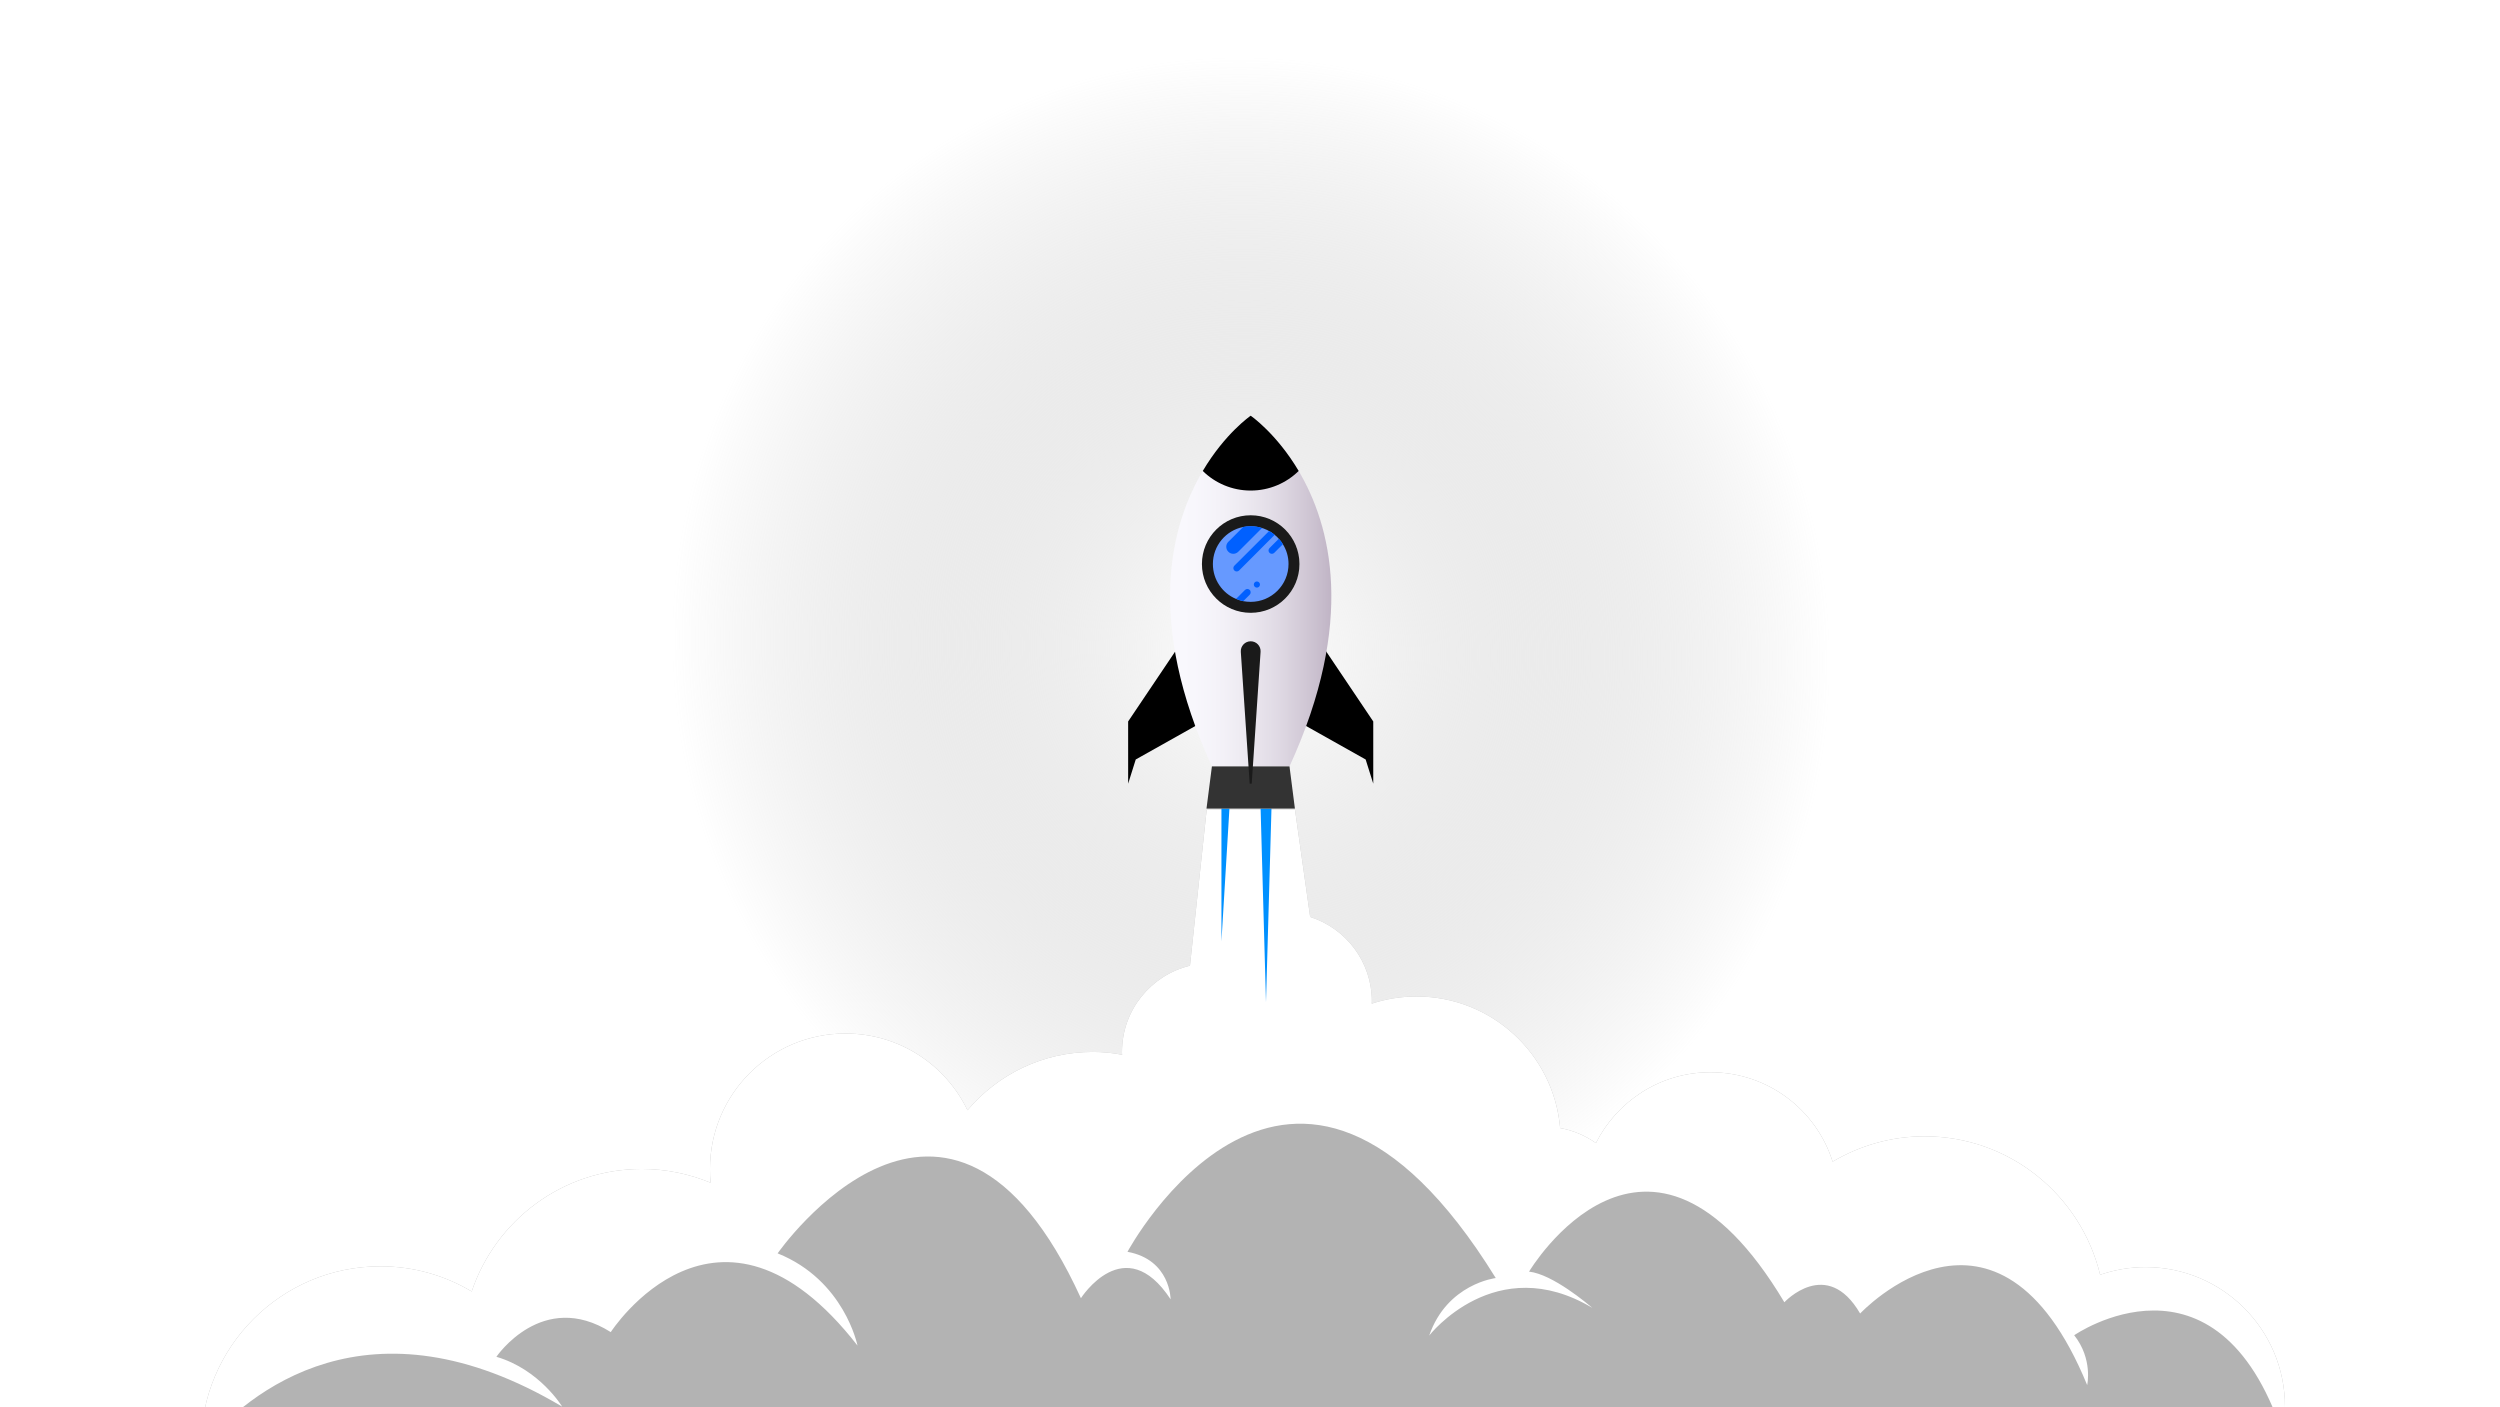 <?xml version="1.0" encoding="UTF-8" standalone="no"?>
<svg
   width="3000"
   height="1688.44"
   viewBox="0 0 3000 1688.44"
   version="1.1"
   id="svg443"
   sodipodi:docname="background.svg"
   inkscape:version="1.3.2 (091e20e, 2023-11-25, custom)"
   xmlns:inkscape="http://www.inkscape.org/namespaces/inkscape"
   xmlns:sodipodi="http://sodipodi.sourceforge.net/DTD/sodipodi-0.dtd"
   xmlns:xlink="http://www.w3.org/1999/xlink"
   xmlns="http://www.w3.org/2000/svg"
   xmlns:svg="http://www.w3.org/2000/svg">
  <sodipodi:namedview
     id="namedview443"
     pagecolor="#ffffff"
     bordercolor="#000000"
     borderopacity="0.25"
     inkscape:showpageshadow="2"
     inkscape:pageopacity="0.0"
     inkscape:pagecheckerboard="0"
     inkscape:deskcolor="#d1d1d1"
     inkscape:zoom="0.21769155"
     inkscape:cx="824.56116"
     inkscape:cy="702.82929"
     inkscape:window-width="1440"
     inkscape:window-height="830"
     inkscape:window-x="-6"
     inkscape:window-y="-6"
     inkscape:window-maximized="1"
     inkscape:current-layer="svg443" />
  <defs
     id="defs418">
    <linearGradient
       id="linearGradient443"
       inkscape:collect="always">
      <stop
         style="stop-color:#ffffff;stop-opacity:1;"
         offset="0"
         id="stop443" />
      <stop
         style="stop-color:#b0b0b0;stop-opacity:0;"
         offset="1"
         id="stop444" />
    </linearGradient>
    <clipPath
       id="clip-0">
      <path
         clip-rule="nonzero"
         d="M 241 556 L 2742 556 L 2742 1688.441 L 241 1688.441 Z M 241 556 "
         id="path1" />
    </clipPath>
    <clipPath
       id="clip-1">
      <path
         clip-rule="nonzero"
         d="M 241 1348 L 2739 1348 L 2739 1688.441 L 241 1688.441 Z M 241 1348 "
         id="path2" />
    </clipPath>
    <clipPath
       id="clip-2">
      <path
         clip-rule="nonzero"
         d="M 1354 355 L 1451 355 L 1451 527 L 1354 527 Z M 1354 355 "
         id="path3" />
    </clipPath>
    <clipPath
       id="clip-3">
      <path
         clip-rule="nonzero"
         d="M 1418.922 355.41 L 1354.219 451.629 L 1354.219 526.281 L 1363.34 497.25 L 1450.441 448.309 Z M 1418.922 355.41 "
         id="path4" />
    </clipPath>
    <clipPath
       id="clip-4">
      <path
         clip-rule="nonzero"
         d="M 1418.922 355.41 L 1354.219 451.629 L 1354.219 526.281 L 1363.34 497.25 L 1450.441 448.309 L 1418.922 355.41 "
         id="path5" />
    </clipPath>
    <linearGradient
       id="linear-pattern-0"
       gradientUnits="userSpaceOnUse"
       x1="0"
       y1="0"
       x2="1"
       y2="0"
       gradientTransform="matrix(96.22,0,0,96.22,1354.22,440.84)">
      <stop
         offset="0"
         stop-color="rgb(95.685%, 25.098%, 3.529%)"
         stop-opacity="1"
         id="stop5" />
      <stop
         offset="0.125"
         stop-color="rgb(95.512%, 25.046%, 3.603%)"
         stop-opacity="1"
         id="stop6" />
      <stop
         offset="0.156"
         stop-color="rgb(95.247%, 24.968%, 3.717%)"
         stop-opacity="1"
         id="stop7" />
      <stop
         offset="0.188"
         stop-color="rgb(95.039%, 24.907%, 3.807%)"
         stop-opacity="1"
         id="stop8" />
      <stop
         offset="0.219"
         stop-color="rgb(94.792%, 24.834%, 3.914%)"
         stop-opacity="1"
         id="stop9" />
      <stop
         offset="0.25"
         stop-color="rgb(94.505%, 24.75%, 4.037%)"
         stop-opacity="1"
         id="stop10" />
      <stop
         offset="0.281"
         stop-color="rgb(94.18%, 24.654%, 4.178%)"
         stop-opacity="1"
         id="stop11" />
      <stop
         offset="0.312"
         stop-color="rgb(93.816%, 24.547%, 4.335%)"
         stop-opacity="1"
         id="stop12" />
      <stop
         offset="0.328"
         stop-color="rgb(93.521%, 24.461%, 4.462%)"
         stop-opacity="1"
         id="stop13" />
      <stop
         offset="0.344"
         stop-color="rgb(93.311%, 24.399%, 4.552%)"
         stop-opacity="1"
         id="stop14" />
      <stop
         offset="0.359"
         stop-color="rgb(93.091%, 24.333%, 4.648%)"
         stop-opacity="1"
         id="stop15" />
      <stop
         offset="0.375"
         stop-color="rgb(92.86%, 24.266%, 4.747%)"
         stop-opacity="1"
         id="stop16" />
      <stop
         offset="0.391"
         stop-color="rgb(92.621%, 24.196%, 4.849%)"
         stop-opacity="1"
         id="stop17" />
      <stop
         offset="0.406"
         stop-color="rgb(92.372%, 24.123%, 4.958%)"
         stop-opacity="1"
         id="stop18" />
      <stop
         offset="0.422"
         stop-color="rgb(92.113%, 24.046%, 5.069%)"
         stop-opacity="1"
         id="stop19" />
      <stop
         offset="0.438"
         stop-color="rgb(91.846%, 23.967%, 5.185%)"
         stop-opacity="1"
         id="stop20" />
      <stop
         offset="0.453"
         stop-color="rgb(91.568%, 23.886%, 5.304%)"
         stop-opacity="1"
         id="stop21" />
      <stop
         offset="0.469"
         stop-color="rgb(91.281%, 23.802%, 5.428%)"
         stop-opacity="1"
         id="stop22" />
      <stop
         offset="0.484"
         stop-color="rgb(90.984%, 23.715%, 5.556%)"
         stop-opacity="1"
         id="stop23" />
      <stop
         offset="0.5"
         stop-color="rgb(90.678%, 23.625%, 5.688%)"
         stop-opacity="1"
         id="stop24" />
      <stop
         offset="0.516"
         stop-color="rgb(90.364%, 23.532%, 5.824%)"
         stop-opacity="1"
         id="stop25" />
      <stop
         offset="0.531"
         stop-color="rgb(90.039%, 23.436%, 5.963%)"
         stop-opacity="1"
         id="stop26" />
      <stop
         offset="0.547"
         stop-color="rgb(89.705%, 23.338%, 6.108%)"
         stop-opacity="1"
         id="stop27" />
      <stop
         offset="0.562"
         stop-color="rgb(89.362%, 23.236%, 6.256%)"
         stop-opacity="1"
         id="stop28" />
      <stop
         offset="0.578"
         stop-color="rgb(89.009%, 23.132%, 6.407%)"
         stop-opacity="1"
         id="stop29" />
      <stop
         offset="0.594"
         stop-color="rgb(88.647%, 23.027%, 6.564%)"
         stop-opacity="1"
         id="stop30" />
      <stop
         offset="0.609"
         stop-color="rgb(88.275%, 22.917%, 6.725%)"
         stop-opacity="1"
         id="stop31" />
      <stop
         offset="0.625"
         stop-color="rgb(87.895%, 22.806%, 6.888%)"
         stop-opacity="1"
         id="stop32" />
      <stop
         offset="0.633"
         stop-color="rgb(87.604%, 22.72%, 7.014%)"
         stop-opacity="1"
         id="stop33" />
      <stop
         offset="0.641"
         stop-color="rgb(87.407%, 22.662%, 7.1%)"
         stop-opacity="1"
         id="stop34" />
      <stop
         offset="0.648"
         stop-color="rgb(87.207%, 22.603%, 7.185%)"
         stop-opacity="1"
         id="stop35" />
      <stop
         offset="0.656"
         stop-color="rgb(87.006%, 22.543%, 7.272%)"
         stop-opacity="1"
         id="stop36" />
      <stop
         offset="0.664"
         stop-color="rgb(86.801%, 22.484%, 7.361%)"
         stop-opacity="1"
         id="stop37" />
      <stop
         offset="0.672"
         stop-color="rgb(86.595%, 22.423%, 7.449%)"
         stop-opacity="1"
         id="stop38" />
      <stop
         offset="0.68"
         stop-color="rgb(86.386%, 22.362%, 7.539%)"
         stop-opacity="1"
         id="stop39" />
      <stop
         offset="0.688"
         stop-color="rgb(86.174%, 22.299%, 7.631%)"
         stop-opacity="1"
         id="stop40" />
      <stop
         offset="0.695"
         stop-color="rgb(85.96%, 22.237%, 7.722%)"
         stop-opacity="1"
         id="stop41" />
      <stop
         offset="0.703"
         stop-color="rgb(85.745%, 22.174%, 7.816%)"
         stop-opacity="1"
         id="stop42" />
      <stop
         offset="0.711"
         stop-color="rgb(85.527%, 22.11%, 7.91%)"
         stop-opacity="1"
         id="stop43" />
      <stop
         offset="0.719"
         stop-color="rgb(85.306%, 22.044%, 8.005%)"
         stop-opacity="1"
         id="stop44" />
      <stop
         offset="0.727"
         stop-color="rgb(85.083%, 21.979%, 8.101%)"
         stop-opacity="1"
         id="stop45" />
      <stop
         offset="0.734"
         stop-color="rgb(84.859%, 21.913%, 8.199%)"
         stop-opacity="1"
         id="stop46" />
      <stop
         offset="0.742"
         stop-color="rgb(84.631%, 21.846%, 8.296%)"
         stop-opacity="1"
         id="stop47" />
      <stop
         offset="0.75"
         stop-color="rgb(84.401%, 21.777%, 8.395%)"
         stop-opacity="1"
         id="stop48" />
      <stop
         offset="0.758"
         stop-color="rgb(84.169%, 21.709%, 8.496%)"
         stop-opacity="1"
         id="stop49" />
      <stop
         offset="0.766"
         stop-color="rgb(83.934%, 21.64%, 8.597%)"
         stop-opacity="1"
         id="stop50" />
      <stop
         offset="0.773"
         stop-color="rgb(83.698%, 21.571%, 8.699%)"
         stop-opacity="1"
         id="stop51" />
      <stop
         offset="0.781"
         stop-color="rgb(83.459%, 21.501%, 8.803%)"
         stop-opacity="1"
         id="stop52" />
      <stop
         offset="0.789"
         stop-color="rgb(83.217%, 21.429%, 8.907%)"
         stop-opacity="1"
         id="stop53" />
      <stop
         offset="0.797"
         stop-color="rgb(82.974%, 21.358%, 9.012%)"
         stop-opacity="1"
         id="stop54" />
      <stop
         offset="0.805"
         stop-color="rgb(82.729%, 21.286%, 9.117%)"
         stop-opacity="1"
         id="stop55" />
      <stop
         offset="0.812"
         stop-color="rgb(82.48%, 21.213%, 9.224%)"
         stop-opacity="1"
         id="stop56" />
      <stop
         offset="0.82"
         stop-color="rgb(82.23%, 21.14%, 9.332%)"
         stop-opacity="1"
         id="stop57" />
      <stop
         offset="0.828"
         stop-color="rgb(81.976%, 21.065%, 9.442%)"
         stop-opacity="1"
         id="stop58" />
      <stop
         offset="0.836"
         stop-color="rgb(81.721%, 20.99%, 9.552%)"
         stop-opacity="1"
         id="stop59" />
      <stop
         offset="0.844"
         stop-color="rgb(81.465%, 20.915%, 9.662%)"
         stop-opacity="1"
         id="stop60" />
      <stop
         offset="0.852"
         stop-color="rgb(81.204%, 20.839%, 9.775%)"
         stop-opacity="1"
         id="stop61" />
      <stop
         offset="0.859"
         stop-color="rgb(80.943%, 20.761%, 9.888%)"
         stop-opacity="1"
         id="stop62" />
      <stop
         offset="0.867"
         stop-color="rgb(80.679%, 20.683%, 10.001%)"
         stop-opacity="1"
         id="stop63" />
      <stop
         offset="0.875"
         stop-color="rgb(80.412%, 20.605%, 10.117%)"
         stop-opacity="1"
         id="stop64" />
      <stop
         offset="0.883"
         stop-color="rgb(80.144%, 20.526%, 10.233%)"
         stop-opacity="1"
         id="stop65" />
      <stop
         offset="0.891"
         stop-color="rgb(79.872%, 20.447%, 10.349%)"
         stop-opacity="1"
         id="stop66" />
      <stop
         offset="0.898"
         stop-color="rgb(79.599%, 20.366%, 10.468%)"
         stop-opacity="1"
         id="stop67" />
      <stop
         offset="0.906"
         stop-color="rgb(79.323%, 20.285%, 10.587%)"
         stop-opacity="1"
         id="stop68" />
      <stop
         offset="0.914"
         stop-color="rgb(79.045%, 20.203%, 10.706%)"
         stop-opacity="1"
         id="stop69" />
      <stop
         offset="0.922"
         stop-color="rgb(78.766%, 20.12%, 10.828%)"
         stop-opacity="1"
         id="stop70" />
      <stop
         offset="0.93"
         stop-color="rgb(78.484%, 20.038%, 10.95%)"
         stop-opacity="1"
         id="stop71" />
      <stop
         offset="0.938"
         stop-color="rgb(78.198%, 19.954%, 11.072%)"
         stop-opacity="1"
         id="stop72" />
      <stop
         offset="0.945"
         stop-color="rgb(77.91%, 19.868%, 11.195%)"
         stop-opacity="1"
         id="stop73" />
      <stop
         offset="0.953"
         stop-color="rgb(77.621%, 19.785%, 11.32%)"
         stop-opacity="1"
         id="stop74" />
      <stop
         offset="0.961"
         stop-color="rgb(77.33%, 19.698%, 11.446%)"
         stop-opacity="1"
         id="stop75" />
      <stop
         offset="0.969"
         stop-color="rgb(77.036%, 19.612%, 11.574%)"
         stop-opacity="1"
         id="stop76" />
      <stop
         offset="0.977"
         stop-color="rgb(76.74%, 19.525%, 11.702%)"
         stop-opacity="1"
         id="stop77" />
      <stop
         offset="0.984"
         stop-color="rgb(76.442%, 19.437%, 11.83%)"
         stop-opacity="1"
         id="stop78" />
      <stop
         offset="0.992"
         stop-color="rgb(76.141%, 19.348%, 11.96%)"
         stop-opacity="1"
         id="stop79" />
      <stop
         offset="1"
         stop-color="rgb(75.838%, 19.26%, 12.091%)"
         stop-opacity="1"
         id="stop80" />
    </linearGradient>
    <clipPath
       id="clip-5">
      <path
         clip-rule="nonzero"
         d="M 1552 355 L 1649 355 L 1649 527 L 1552 527 Z M 1552 355 "
         id="path80" />
    </clipPath>
    <clipPath
       id="clip-6">
      <path
         clip-rule="nonzero"
         d="M 1583.66 355.41 L 1648.359 451.629 L 1648.359 526.281 L 1639.23 497.25 L 1552.141 448.309 Z M 1583.66 355.41 "
         id="path81" />
    </clipPath>
    <clipPath
       id="clip-7">
      <path
         clip-rule="nonzero"
         d="M 1583.66 355.41 L 1648.359 451.629 L 1648.359 526.281 L 1639.23 497.25 L 1552.141 448.309 L 1583.66 355.41 "
         id="path82" />
    </clipPath>
    <linearGradient
       id="linear-pattern-1"
       gradientUnits="userSpaceOnUse"
       x1="0"
       y1="0"
       x2="1"
       y2="0"
       gradientTransform="matrix(96.22,0,0,96.22,1552.14,440.84)">
      <stop
         offset="0"
         stop-color="rgb(75.685%, 19.215%, 12.157%)"
         stop-opacity="1"
         id="stop82" />
      <stop
         offset="0.008"
         stop-color="rgb(75.838%, 19.26%, 12.091%)"
         stop-opacity="1"
         id="stop83" />
      <stop
         offset="0.016"
         stop-color="rgb(76.14%, 19.348%, 11.96%)"
         stop-opacity="1"
         id="stop84" />
      <stop
         offset="0.023"
         stop-color="rgb(76.44%, 19.437%, 11.83%)"
         stop-opacity="1"
         id="stop85" />
      <stop
         offset="0.031"
         stop-color="rgb(76.74%, 19.525%, 11.702%)"
         stop-opacity="1"
         id="stop86" />
      <stop
         offset="0.039"
         stop-color="rgb(77.036%, 19.612%, 11.574%)"
         stop-opacity="1"
         id="stop87" />
      <stop
         offset="0.047"
         stop-color="rgb(77.33%, 19.698%, 11.446%)"
         stop-opacity="1"
         id="stop88" />
      <stop
         offset="0.055"
         stop-color="rgb(77.621%, 19.785%, 11.32%)"
         stop-opacity="1"
         id="stop89" />
      <stop
         offset="0.062"
         stop-color="rgb(77.91%, 19.868%, 11.195%)"
         stop-opacity="1"
         id="stop90" />
      <stop
         offset="0.07"
         stop-color="rgb(78.198%, 19.954%, 11.072%)"
         stop-opacity="1"
         id="stop91" />
      <stop
         offset="0.078"
         stop-color="rgb(78.484%, 20.038%, 10.95%)"
         stop-opacity="1"
         id="stop92" />
      <stop
         offset="0.086"
         stop-color="rgb(78.766%, 20.12%, 10.828%)"
         stop-opacity="1"
         id="stop93" />
      <stop
         offset="0.094"
         stop-color="rgb(79.045%, 20.203%, 10.706%)"
         stop-opacity="1"
         id="stop94" />
      <stop
         offset="0.102"
         stop-color="rgb(79.323%, 20.285%, 10.587%)"
         stop-opacity="1"
         id="stop95" />
      <stop
         offset="0.109"
         stop-color="rgb(79.599%, 20.366%, 10.468%)"
         stop-opacity="1"
         id="stop96" />
      <stop
         offset="0.117"
         stop-color="rgb(79.872%, 20.447%, 10.349%)"
         stop-opacity="1"
         id="stop97" />
      <stop
         offset="0.125"
         stop-color="rgb(80.144%, 20.526%, 10.233%)"
         stop-opacity="1"
         id="stop98" />
      <stop
         offset="0.133"
         stop-color="rgb(80.412%, 20.605%, 10.117%)"
         stop-opacity="1"
         id="stop99" />
      <stop
         offset="0.141"
         stop-color="rgb(80.679%, 20.683%, 10.001%)"
         stop-opacity="1"
         id="stop100" />
      <stop
         offset="0.148"
         stop-color="rgb(80.943%, 20.761%, 9.888%)"
         stop-opacity="1"
         id="stop101" />
      <stop
         offset="0.156"
         stop-color="rgb(81.204%, 20.839%, 9.775%)"
         stop-opacity="1"
         id="stop102" />
      <stop
         offset="0.164"
         stop-color="rgb(81.465%, 20.915%, 9.662%)"
         stop-opacity="1"
         id="stop103" />
      <stop
         offset="0.172"
         stop-color="rgb(81.721%, 20.99%, 9.552%)"
         stop-opacity="1"
         id="stop104" />
      <stop
         offset="0.18"
         stop-color="rgb(81.976%, 21.065%, 9.442%)"
         stop-opacity="1"
         id="stop105" />
      <stop
         offset="0.188"
         stop-color="rgb(82.23%, 21.14%, 9.332%)"
         stop-opacity="1"
         id="stop106" />
      <stop
         offset="0.195"
         stop-color="rgb(82.48%, 21.213%, 9.224%)"
         stop-opacity="1"
         id="stop107" />
      <stop
         offset="0.203"
         stop-color="rgb(82.729%, 21.286%, 9.117%)"
         stop-opacity="1"
         id="stop108" />
      <stop
         offset="0.211"
         stop-color="rgb(82.974%, 21.358%, 9.012%)"
         stop-opacity="1"
         id="stop109" />
      <stop
         offset="0.219"
         stop-color="rgb(83.217%, 21.429%, 8.907%)"
         stop-opacity="1"
         id="stop110" />
      <stop
         offset="0.227"
         stop-color="rgb(83.459%, 21.501%, 8.803%)"
         stop-opacity="1"
         id="stop111" />
      <stop
         offset="0.234"
         stop-color="rgb(83.698%, 21.571%, 8.699%)"
         stop-opacity="1"
         id="stop112" />
      <stop
         offset="0.242"
         stop-color="rgb(83.934%, 21.64%, 8.597%)"
         stop-opacity="1"
         id="stop113" />
      <stop
         offset="0.25"
         stop-color="rgb(84.169%, 21.709%, 8.496%)"
         stop-opacity="1"
         id="stop114" />
      <stop
         offset="0.258"
         stop-color="rgb(84.401%, 21.777%, 8.395%)"
         stop-opacity="1"
         id="stop115" />
      <stop
         offset="0.266"
         stop-color="rgb(84.631%, 21.846%, 8.296%)"
         stop-opacity="1"
         id="stop116" />
      <stop
         offset="0.273"
         stop-color="rgb(84.859%, 21.913%, 8.199%)"
         stop-opacity="1"
         id="stop117" />
      <stop
         offset="0.281"
         stop-color="rgb(85.083%, 21.979%, 8.101%)"
         stop-opacity="1"
         id="stop118" />
      <stop
         offset="0.289"
         stop-color="rgb(85.306%, 22.044%, 8.005%)"
         stop-opacity="1"
         id="stop119" />
      <stop
         offset="0.297"
         stop-color="rgb(85.527%, 22.108%, 7.91%)"
         stop-opacity="1"
         id="stop120" />
      <stop
         offset="0.305"
         stop-color="rgb(85.745%, 22.174%, 7.816%)"
         stop-opacity="1"
         id="stop121" />
      <stop
         offset="0.312"
         stop-color="rgb(85.96%, 22.237%, 7.722%)"
         stop-opacity="1"
         id="stop122" />
      <stop
         offset="0.32"
         stop-color="rgb(86.174%, 22.299%, 7.631%)"
         stop-opacity="1"
         id="stop123" />
      <stop
         offset="0.328"
         stop-color="rgb(86.386%, 22.362%, 7.539%)"
         stop-opacity="1"
         id="stop124" />
      <stop
         offset="0.336"
         stop-color="rgb(86.595%, 22.423%, 7.449%)"
         stop-opacity="1"
         id="stop125" />
      <stop
         offset="0.344"
         stop-color="rgb(86.801%, 22.484%, 7.361%)"
         stop-opacity="1"
         id="stop126" />
      <stop
         offset="0.352"
         stop-color="rgb(87.004%, 22.543%, 7.272%)"
         stop-opacity="1"
         id="stop127" />
      <stop
         offset="0.359"
         stop-color="rgb(87.207%, 22.603%, 7.185%)"
         stop-opacity="1"
         id="stop128" />
      <stop
         offset="0.367"
         stop-color="rgb(87.407%, 22.662%, 7.1%)"
         stop-opacity="1"
         id="stop129" />
      <stop
         offset="0.375"
         stop-color="rgb(87.604%, 22.72%, 7.014%)"
         stop-opacity="1"
         id="stop130" />
      <stop
         offset="0.391"
         stop-color="rgb(87.895%, 22.806%, 6.888%)"
         stop-opacity="1"
         id="stop131" />
      <stop
         offset="0.406"
         stop-color="rgb(88.275%, 22.917%, 6.725%)"
         stop-opacity="1"
         id="stop132" />
      <stop
         offset="0.422"
         stop-color="rgb(88.647%, 23.027%, 6.564%)"
         stop-opacity="1"
         id="stop133" />
      <stop
         offset="0.438"
         stop-color="rgb(89.009%, 23.132%, 6.407%)"
         stop-opacity="1"
         id="stop134" />
      <stop
         offset="0.453"
         stop-color="rgb(89.362%, 23.236%, 6.256%)"
         stop-opacity="1"
         id="stop135" />
      <stop
         offset="0.469"
         stop-color="rgb(89.705%, 23.338%, 6.108%)"
         stop-opacity="1"
         id="stop136" />
      <stop
         offset="0.484"
         stop-color="rgb(90.039%, 23.436%, 5.963%)"
         stop-opacity="1"
         id="stop137" />
      <stop
         offset="0.5"
         stop-color="rgb(90.364%, 23.532%, 5.824%)"
         stop-opacity="1"
         id="stop138" />
      <stop
         offset="0.516"
         stop-color="rgb(90.678%, 23.625%, 5.688%)"
         stop-opacity="1"
         id="stop139" />
      <stop
         offset="0.531"
         stop-color="rgb(90.984%, 23.715%, 5.556%)"
         stop-opacity="1"
         id="stop140" />
      <stop
         offset="0.547"
         stop-color="rgb(91.281%, 23.802%, 5.428%)"
         stop-opacity="1"
         id="stop141" />
      <stop
         offset="0.562"
         stop-color="rgb(91.568%, 23.886%, 5.304%)"
         stop-opacity="1"
         id="stop142" />
      <stop
         offset="0.578"
         stop-color="rgb(91.846%, 23.967%, 5.185%)"
         stop-opacity="1"
         id="stop143" />
      <stop
         offset="0.594"
         stop-color="rgb(92.113%, 24.046%, 5.069%)"
         stop-opacity="1"
         id="stop144" />
      <stop
         offset="0.609"
         stop-color="rgb(92.372%, 24.123%, 4.958%)"
         stop-opacity="1"
         id="stop145" />
      <stop
         offset="0.625"
         stop-color="rgb(92.621%, 24.196%, 4.849%)"
         stop-opacity="1"
         id="stop146" />
      <stop
         offset="0.641"
         stop-color="rgb(92.86%, 24.266%, 4.747%)"
         stop-opacity="1"
         id="stop147" />
      <stop
         offset="0.656"
         stop-color="rgb(93.091%, 24.333%, 4.648%)"
         stop-opacity="1"
         id="stop148" />
      <stop
         offset="0.672"
         stop-color="rgb(93.311%, 24.399%, 4.552%)"
         stop-opacity="1"
         id="stop149" />
      <stop
         offset="0.688"
         stop-color="rgb(93.521%, 24.461%, 4.462%)"
         stop-opacity="1"
         id="stop150" />
      <stop
         offset="0.719"
         stop-color="rgb(93.816%, 24.547%, 4.335%)"
         stop-opacity="1"
         id="stop151" />
      <stop
         offset="0.75"
         stop-color="rgb(94.18%, 24.654%, 4.178%)"
         stop-opacity="1"
         id="stop152" />
      <stop
         offset="0.781"
         stop-color="rgb(94.505%, 24.75%, 4.037%)"
         stop-opacity="1"
         id="stop153" />
      <stop
         offset="0.812"
         stop-color="rgb(94.792%, 24.834%, 3.914%)"
         stop-opacity="1"
         id="stop154" />
      <stop
         offset="0.844"
         stop-color="rgb(95.039%, 24.907%, 3.807%)"
         stop-opacity="1"
         id="stop155" />
      <stop
         offset="0.875"
         stop-color="rgb(95.247%, 24.968%, 3.717%)"
         stop-opacity="1"
         id="stop156" />
      <stop
         offset="1"
         stop-color="rgb(95.512%, 25.046%, 3.603%)"
         stop-opacity="1"
         id="stop157" />
    </linearGradient>
    <clipPath
       id="clip-8">
      <path
         clip-rule="nonzero"
         d="M 1404 84 L 1599 84 L 1599 506 L 1404 506 Z M 1404 84 "
         id="path157" />
    </clipPath>
    <clipPath
       id="clip-9">
      <path
         clip-rule="nonzero"
         d="M 1547.859 505.531 L 1454.75 505.531 C 1374.77 331 1405.238 215.988 1443.77 151.02 C 1470.602 105.73 1501.27 84.738 1501.27 84.738 C 1501.27 84.738 1532.012 105.789 1558.84 151.02 C 1597.309 216.059 1627.852 331 1547.859 505.531 M 1501.301 204.191 C 1468.969 204.191 1442.762 230.398 1442.762 262.719 C 1442.762 295.051 1468.969 321.262 1501.301 321.262 C 1533.621 321.262 1559.828 295.051 1559.828 262.719 C 1559.828 230.398 1533.621 204.191 1501.301 204.191 "
         id="path158" />
    </clipPath>
    <clipPath
       id="clip-10">
      <path
         clip-rule="nonzero"
         d="M 1547.859 505.531 L 1454.75 505.531 C 1374.77 331 1405.238 215.988 1443.77 151.02 C 1470.602 105.73 1501.27 84.738 1501.27 84.738 C 1501.27 84.738 1532.012 105.789 1558.84 151.02 C 1597.309 216.059 1627.852 331 1547.859 505.531 M 1501.301 204.191 C 1468.969 204.191 1442.762 230.398 1442.762 262.719 C 1442.762 295.051 1468.969 321.262 1501.301 321.262 C 1533.621 321.262 1559.828 295.051 1559.828 262.719 C 1559.828 230.398 1533.621 204.191 1501.301 204.191 "
         id="path159" />
    </clipPath>
    <linearGradient
       id="linear-pattern-2"
       gradientUnits="userSpaceOnUse"
       x1="-0.154"
       y1="0"
       x2="1.154"
       y2="0"
       gradientTransform="matrix(193.545,0,0,193.545,1404.52,295.13)">
      <stop
         offset="0"
         stop-color="rgb(97.647%, 97.253%, 99.216%)"
         stop-opacity="1"
         id="stop159" />
      <stop
         offset="0.125"
         stop-color="rgb(97.646%, 97.252%, 99.214%)"
         stop-opacity="1"
         id="stop160" />
      <stop
         offset="0.188"
         stop-color="rgb(97.54%, 97.127%, 99.11%)"
         stop-opacity="1"
         id="stop161" />
      <stop
         offset="0.219"
         stop-color="rgb(97.327%, 96.873%, 98.901%)"
         stop-opacity="1"
         id="stop162" />
      <stop
         offset="0.25"
         stop-color="rgb(97.067%, 96.564%, 98.647%)"
         stop-opacity="1"
         id="stop163" />
      <stop
         offset="0.266"
         stop-color="rgb(96.831%, 96.281%, 98.415%)"
         stop-opacity="1"
         id="stop164" />
      <stop
         offset="0.281"
         stop-color="rgb(96.645%, 96.059%, 98.232%)"
         stop-opacity="1"
         id="stop165" />
      <stop
         offset="0.297"
         stop-color="rgb(96.44%, 95.815%, 98.03%)"
         stop-opacity="1"
         id="stop166" />
      <stop
         offset="0.312"
         stop-color="rgb(96.216%, 95.547%, 97.81%)"
         stop-opacity="1"
         id="stop167" />
      <stop
         offset="0.328"
         stop-color="rgb(95.973%, 95.259%, 97.572%)"
         stop-opacity="1"
         id="stop168" />
      <stop
         offset="0.344"
         stop-color="rgb(95.712%, 94.948%, 97.316%)"
         stop-opacity="1"
         id="stop169" />
      <stop
         offset="0.359"
         stop-color="rgb(95.433%, 94.615%, 97.041%)"
         stop-opacity="1"
         id="stop170" />
      <stop
         offset="0.375"
         stop-color="rgb(95.135%, 94.26%, 96.748%)"
         stop-opacity="1"
         id="stop171" />
      <stop
         offset="0.391"
         stop-color="rgb(94.82%, 93.883%, 96.439%)"
         stop-opacity="1"
         id="stop172" />
      <stop
         offset="0.398"
         stop-color="rgb(94.572%, 93.588%, 96.196%)"
         stop-opacity="1"
         id="stop173" />
      <stop
         offset="0.406"
         stop-color="rgb(94.402%, 93.384%, 96.028%)"
         stop-opacity="1"
         id="stop174" />
      <stop
         offset="0.414"
         stop-color="rgb(94.225%, 93.173%, 95.854%)"
         stop-opacity="1"
         id="stop175" />
      <stop
         offset="0.422"
         stop-color="rgb(94.044%, 92.957%, 95.677%)"
         stop-opacity="1"
         id="stop176" />
      <stop
         offset="0.43"
         stop-color="rgb(93.86%, 92.737%, 95.494%)"
         stop-opacity="1"
         id="stop177" />
      <stop
         offset="0.438"
         stop-color="rgb(93.671%, 92.511%, 95.308%)"
         stop-opacity="1"
         id="stop178" />
      <stop
         offset="0.445"
         stop-color="rgb(93.475%, 92.279%, 95.117%)"
         stop-opacity="1"
         id="stop179" />
      <stop
         offset="0.453"
         stop-color="rgb(93.277%, 92.041%, 94.922%)"
         stop-opacity="1"
         id="stop180" />
      <stop
         offset="0.461"
         stop-color="rgb(93.073%, 91.798%, 94.722%)"
         stop-opacity="1"
         id="stop181" />
      <stop
         offset="0.469"
         stop-color="rgb(92.865%, 91.551%, 94.518%)"
         stop-opacity="1"
         id="stop182" />
      <stop
         offset="0.477"
         stop-color="rgb(92.653%, 91.298%, 94.31%)"
         stop-opacity="1"
         id="stop183" />
      <stop
         offset="0.484"
         stop-color="rgb(92.436%, 91.039%, 94.096%)"
         stop-opacity="1"
         id="stop184" />
      <stop
         offset="0.492"
         stop-color="rgb(92.215%, 90.775%, 93.88%)"
         stop-opacity="1"
         id="stop185" />
      <stop
         offset="0.5"
         stop-color="rgb(91.989%, 90.504%, 93.657%)"
         stop-opacity="1"
         id="stop186" />
      <stop
         offset="0.508"
         stop-color="rgb(91.759%, 90.23%, 93.431%)"
         stop-opacity="1"
         id="stop187" />
      <stop
         offset="0.516"
         stop-color="rgb(91.524%, 89.951%, 93.199%)"
         stop-opacity="1"
         id="stop188" />
      <stop
         offset="0.523"
         stop-color="rgb(91.284%, 89.664%, 92.964%)"
         stop-opacity="1"
         id="stop189" />
      <stop
         offset="0.531"
         stop-color="rgb(91.04%, 89.374%, 92.725%)"
         stop-opacity="1"
         id="stop190" />
      <stop
         offset="0.539"
         stop-color="rgb(90.793%, 89.078%, 92.48%)"
         stop-opacity="1"
         id="stop191" />
      <stop
         offset="0.547"
         stop-color="rgb(90.54%, 88.776%, 92.233%)"
         stop-opacity="1"
         id="stop192" />
      <stop
         offset="0.555"
         stop-color="rgb(90.283%, 88.469%, 91.98%)"
         stop-opacity="1"
         id="stop193" />
      <stop
         offset="0.562"
         stop-color="rgb(90.021%, 88.158%, 91.724%)"
         stop-opacity="1"
         id="stop194" />
      <stop
         offset="0.57"
         stop-color="rgb(89.755%, 87.84%, 91.461%)"
         stop-opacity="1"
         id="stop195" />
      <stop
         offset="0.578"
         stop-color="rgb(89.484%, 87.517%, 91.196%)"
         stop-opacity="1"
         id="stop196" />
      <stop
         offset="0.586"
         stop-color="rgb(89.209%, 87.189%, 90.926%)"
         stop-opacity="1"
         id="stop197" />
      <stop
         offset="0.594"
         stop-color="rgb(88.93%, 86.855%, 90.651%)"
         stop-opacity="1"
         id="stop198" />
      <stop
         offset="0.602"
         stop-color="rgb(88.646%, 86.516%, 90.372%)"
         stop-opacity="1"
         id="stop199" />
      <stop
         offset="0.609"
         stop-color="rgb(88.358%, 86.172%, 90.088%)"
         stop-opacity="1"
         id="stop200" />
      <stop
         offset="0.617"
         stop-color="rgb(88.065%, 85.823%, 89.801%)"
         stop-opacity="1"
         id="stop201" />
      <stop
         offset="0.625"
         stop-color="rgb(87.767%, 85.469%, 89.508%)"
         stop-opacity="1"
         id="stop202" />
      <stop
         offset="0.633"
         stop-color="rgb(87.465%, 85.109%, 89.212%)"
         stop-opacity="1"
         id="stop203" />
      <stop
         offset="0.641"
         stop-color="rgb(87.16%, 84.743%, 88.911%)"
         stop-opacity="1"
         id="stop204" />
      <stop
         offset="0.648"
         stop-color="rgb(86.848%, 84.372%, 88.606%)"
         stop-opacity="1"
         id="stop205" />
      <stop
         offset="0.656"
         stop-color="rgb(86.534%, 83.997%, 88.297%)"
         stop-opacity="1"
         id="stop206" />
      <stop
         offset="0.664"
         stop-color="rgb(86.214%, 83.615%, 87.982%)"
         stop-opacity="1"
         id="stop207" />
      <stop
         offset="0.672"
         stop-color="rgb(85.89%, 83.229%, 87.665%)"
         stop-opacity="1"
         id="stop208" />
      <stop
         offset="0.676"
         stop-color="rgb(85.562%, 82.838%, 87.343%)"
         stop-opacity="1"
         id="stop209" />
      <stop
         offset="0.68"
         stop-color="rgb(85.397%, 82.642%, 87.181%)"
         stop-opacity="1"
         id="stop210" />
      <stop
         offset="0.684"
         stop-color="rgb(85.229%, 82.442%, 87.016%)"
         stop-opacity="1"
         id="stop211" />
      <stop
         offset="0.688"
         stop-color="rgb(85.062%, 82.242%, 86.852%)"
         stop-opacity="1"
         id="stop212" />
      <stop
         offset="0.691"
         stop-color="rgb(84.892%, 82.039%, 86.685%)"
         stop-opacity="1"
         id="stop213" />
      <stop
         offset="0.695"
         stop-color="rgb(84.723%, 81.837%, 86.519%)"
         stop-opacity="1"
         id="stop214" />
      <stop
         offset="0.699"
         stop-color="rgb(84.55%, 81.631%, 86.349%)"
         stop-opacity="1"
         id="stop215" />
      <stop
         offset="0.703"
         stop-color="rgb(84.38%, 81.427%, 86.18%)"
         stop-opacity="1"
         id="stop216" />
      <stop
         offset="0.707"
         stop-color="rgb(84.206%, 81.219%, 86.009%)"
         stop-opacity="1"
         id="stop217" />
      <stop
         offset="0.711"
         stop-color="rgb(84.032%, 81.012%, 85.838%)"
         stop-opacity="1"
         id="stop218" />
      <stop
         offset="0.715"
         stop-color="rgb(83.855%, 80.801%, 85.664%)"
         stop-opacity="1"
         id="stop219" />
      <stop
         offset="0.719"
         stop-color="rgb(83.679%, 80.591%, 85.492%)"
         stop-opacity="1"
         id="stop220" />
      <stop
         offset="0.723"
         stop-color="rgb(83.501%, 80.377%, 85.316%)"
         stop-opacity="1"
         id="stop221" />
      <stop
         offset="0.727"
         stop-color="rgb(83.322%, 80.165%, 85.141%)"
         stop-opacity="1"
         id="stop222" />
      <stop
         offset="0.73"
         stop-color="rgb(83.141%, 79.95%, 84.964%)"
         stop-opacity="1"
         id="stop223" />
      <stop
         offset="0.734"
         stop-color="rgb(82.961%, 79.735%, 84.787%)"
         stop-opacity="1"
         id="stop224" />
      <stop
         offset="0.738"
         stop-color="rgb(82.777%, 79.517%, 84.607%)"
         stop-opacity="1"
         id="stop225" />
      <stop
         offset="0.742"
         stop-color="rgb(82.594%, 79.298%, 84.427%)"
         stop-opacity="1"
         id="stop226" />
      <stop
         offset="0.746"
         stop-color="rgb(82.41%, 79.077%, 84.245%)"
         stop-opacity="1"
         id="stop227" />
      <stop
         offset="0.75"
         stop-color="rgb(82.225%, 78.856%, 84.064%)"
         stop-opacity="1"
         id="stop228" />
      <stop
         offset="0.754"
         stop-color="rgb(82.037%, 78.633%, 83.879%)"
         stop-opacity="1"
         id="stop229" />
      <stop
         offset="0.758"
         stop-color="rgb(81.85%, 78.41%, 83.696%)"
         stop-opacity="1"
         id="stop230" />
      <stop
         offset="0.762"
         stop-color="rgb(81.66%, 78.183%, 83.51%)"
         stop-opacity="1"
         id="stop231" />
      <stop
         offset="0.766"
         stop-color="rgb(81.471%, 77.957%, 83.324%)"
         stop-opacity="1"
         id="stop232" />
      <stop
         offset="0.77"
         stop-color="rgb(81.279%, 77.728%, 83.134%)"
         stop-opacity="1"
         id="stop233" />
      <stop
         offset="0.773"
         stop-color="rgb(81.088%, 77.501%, 82.947%)"
         stop-opacity="1"
         id="stop234" />
      <stop
         offset="0.777"
         stop-color="rgb(80.894%, 77.269%, 82.756%)"
         stop-opacity="1"
         id="stop235" />
      <stop
         offset="0.781"
         stop-color="rgb(80.701%, 77.039%, 82.567%)"
         stop-opacity="1"
         id="stop236" />
      <stop
         offset="0.785"
         stop-color="rgb(80.504%, 76.804%, 82.375%)"
         stop-opacity="1"
         id="stop237" />
      <stop
         offset="0.789"
         stop-color="rgb(80.309%, 76.57%, 82.182%)"
         stop-opacity="1"
         id="stop238" />
      <stop
         offset="0.793"
         stop-color="rgb(80.11%, 76.334%, 81.987%)"
         stop-opacity="1"
         id="stop239" />
      <stop
         offset="0.797"
         stop-color="rgb(79.912%, 76.099%, 81.792%)"
         stop-opacity="1"
         id="stop240" />
      <stop
         offset="0.801"
         stop-color="rgb(79.712%, 75.859%, 81.595%)"
         stop-opacity="1"
         id="stop241" />
      <stop
         offset="0.805"
         stop-color="rgb(79.512%, 75.62%, 81.398%)"
         stop-opacity="1"
         id="stop242" />
      <stop
         offset="0.809"
         stop-color="rgb(79.309%, 75.378%, 81.2%)"
         stop-opacity="1"
         id="stop243" />
      <stop
         offset="0.812"
         stop-color="rgb(79.106%, 75.137%, 81.001%)"
         stop-opacity="1"
         id="stop244" />
      <stop
         offset="0.816"
         stop-color="rgb(78.902%, 74.892%, 80.8%)"
         stop-opacity="1"
         id="stop245" />
      <stop
         offset="0.82"
         stop-color="rgb(78.697%, 74.648%, 80.598%)"
         stop-opacity="1"
         id="stop246" />
      <stop
         offset="0.824"
         stop-color="rgb(78.49%, 74.4%, 80.394%)"
         stop-opacity="1"
         id="stop247" />
      <stop
         offset="0.828"
         stop-color="rgb(78.284%, 74.155%, 80.191%)"
         stop-opacity="1"
         id="stop248" />
      <stop
         offset="0.832"
         stop-color="rgb(78.075%, 73.904%, 79.985%)"
         stop-opacity="1"
         id="stop249" />
      <stop
         offset="0.836"
         stop-color="rgb(77.866%, 73.656%, 79.781%)"
         stop-opacity="1"
         id="stop250" />
      <stop
         offset="0.84"
         stop-color="rgb(77.654%, 73.404%, 79.573%)"
         stop-opacity="1"
         id="stop251" />
      <stop
         offset="0.844"
         stop-color="rgb(77.443%, 73.152%, 79.366%)"
         stop-opacity="1"
         id="stop252" />
      <stop
         offset="0.848"
         stop-color="rgb(77.229%, 72.897%, 79.155%)"
         stop-opacity="1"
         id="stop253" />
      <stop
         offset="0.852"
         stop-color="rgb(77.016%, 72.643%, 78.946%)"
         stop-opacity="1"
         id="stop254" />
      <stop
         offset="0.855"
         stop-color="rgb(76.799%, 72.385%, 78.734%)"
         stop-opacity="1"
         id="stop255" />
      <stop
         offset="0.859"
         stop-color="rgb(76.584%, 72.128%, 78.523%)"
         stop-opacity="1"
         id="stop256" />
      <stop
         offset="0.863"
         stop-color="rgb(76.366%, 71.867%, 78.308%)"
         stop-opacity="1"
         id="stop257" />
      <stop
         offset="0.867"
         stop-color="rgb(76.149%, 71.608%, 78.094%)"
         stop-opacity="1"
         id="stop258" />
      <stop
         offset="0.871"
         stop-color="rgb(75.929%, 71.346%, 77.878%)"
         stop-opacity="1"
         id="stop259" />
      <stop
         offset="0.875"
         stop-color="rgb(75.71%, 71.083%, 77.663%)"
         stop-opacity="1"
         id="stop260" />
      <stop
         offset="0.879"
         stop-color="rgb(75.5%, 70.834%, 77.458%)"
         stop-opacity="1"
         id="stop261" />
      <stop
         offset="0.883"
         stop-color="rgb(75.293%, 70.587%, 77.254%)"
         stop-opacity="1"
         id="stop262" />
      <stop
         offset="0.891"
         stop-color="rgb(75.293%, 70.587%, 77.254%)"
         stop-opacity="1"
         id="stop263" />
      <stop
         offset="0.906"
         stop-color="rgb(75.293%, 70.587%, 77.254%)"
         stop-opacity="1"
         id="stop264" />
      <stop
         offset="0.938"
         stop-color="rgb(75.293%, 70.587%, 77.254%)"
         stop-opacity="1"
         id="stop265" />
      <stop
         offset="1"
         stop-color="rgb(75.293%, 70.587%, 77.254%)"
         stop-opacity="1"
         id="stop266" />
    </linearGradient>
    <clipPath
       id="clip-11">
      <path
         clip-rule="nonzero"
         d="M 1448 505 L 1555 505 L 1555 557 L 1448 557 Z M 1448 505 "
         id="path266" />
    </clipPath>
    <clipPath
       id="clip-12">
      <path
         clip-rule="nonzero"
         d="M 1554.34 556.199 L 1448.238 556.199 L 1454.738 505.531 L 1547.84 505.531 Z M 1554.34 556.199 "
         id="path267" />
    </clipPath>
    <clipPath
       id="clip-13">
      <path
         clip-rule="nonzero"
         d="M 1554.34 556.199 L 1448.238 556.199 L 1454.738 505.531 L 1547.84 505.531 L 1554.34 556.199 "
         id="path268" />
    </clipPath>
    <linearGradient
       id="linear-pattern-3"
       gradientUnits="userSpaceOnUse"
       x1="0"
       y1="0"
       x2="1"
       y2="0"
       gradientTransform="matrix(106.095,0,0,106.095,1448.24,530.87)">
      <stop
         offset="0"
         stop-color="rgb(13.333%, 47.058%, 67.45%)"
         stop-opacity="1"
         id="stop268" />
      <stop
         offset="0.125"
         stop-color="rgb(13.356%, 46.947%, 67.285%)"
         stop-opacity="1"
         id="stop269" />
      <stop
         offset="0.156"
         stop-color="rgb(13.393%, 46.774%, 67.029%)"
         stop-opacity="1"
         id="stop270" />
      <stop
         offset="0.188"
         stop-color="rgb(13.42%, 46.64%, 66.829%)"
         stop-opacity="1"
         id="stop271" />
      <stop
         offset="0.219"
         stop-color="rgb(13.455%, 46.48%, 66.592%)"
         stop-opacity="1"
         id="stop272" />
      <stop
         offset="0.25"
         stop-color="rgb(13.493%, 46.295%, 66.316%)"
         stop-opacity="1"
         id="stop273" />
      <stop
         offset="0.281"
         stop-color="rgb(13.538%, 46.085%, 66.003%)"
         stop-opacity="1"
         id="stop274" />
      <stop
         offset="0.312"
         stop-color="rgb(13.588%, 45.848%, 65.654%)"
         stop-opacity="1"
         id="stop275" />
      <stop
         offset="0.328"
         stop-color="rgb(13.629%, 45.657%, 65.372%)"
         stop-opacity="1"
         id="stop276" />
      <stop
         offset="0.344"
         stop-color="rgb(13.658%, 45.522%, 65.169%)"
         stop-opacity="1"
         id="stop277" />
      <stop
         offset="0.359"
         stop-color="rgb(13.689%, 45.378%, 64.957%)"
         stop-opacity="1"
         id="stop278" />
      <stop
         offset="0.375"
         stop-color="rgb(13.719%, 45.23%, 64.735%)"
         stop-opacity="1"
         id="stop279" />
      <stop
         offset="0.391"
         stop-color="rgb(13.753%, 45.074%, 64.505%)"
         stop-opacity="1"
         id="stop280" />
      <stop
         offset="0.406"
         stop-color="rgb(13.786%, 44.914%, 64.267%)"
         stop-opacity="1"
         id="stop281" />
      <stop
         offset="0.422"
         stop-color="rgb(13.823%, 44.746%, 64.018%)"
         stop-opacity="1"
         id="stop282" />
      <stop
         offset="0.438"
         stop-color="rgb(13.86%, 44.572%, 63.76%)"
         stop-opacity="1"
         id="stop283" />
      <stop
         offset="0.453"
         stop-color="rgb(13.898%, 44.394%, 63.493%)"
         stop-opacity="1"
         id="stop284" />
      <stop
         offset="0.469"
         stop-color="rgb(13.937%, 44.208%, 63.219%)"
         stop-opacity="1"
         id="stop285" />
      <stop
         offset="0.484"
         stop-color="rgb(13.977%, 44.016%, 62.933%)"
         stop-opacity="1"
         id="stop286" />
      <stop
         offset="0.5"
         stop-color="rgb(14.02%, 43.819%, 62.639%)"
         stop-opacity="1"
         id="stop287" />
      <stop
         offset="0.516"
         stop-color="rgb(14.062%, 43.614%, 62.337%)"
         stop-opacity="1"
         id="stop288" />
      <stop
         offset="0.531"
         stop-color="rgb(14.107%, 43.404%, 62.024%)"
         stop-opacity="1"
         id="stop289" />
      <stop
         offset="0.547"
         stop-color="rgb(14.153%, 43.188%, 61.703%)"
         stop-opacity="1"
         id="stop290" />
      <stop
         offset="0.562"
         stop-color="rgb(14.2%, 42.966%, 61.374%)"
         stop-opacity="1"
         id="stop291" />
      <stop
         offset="0.578"
         stop-color="rgb(14.249%, 42.737%, 61.035%)"
         stop-opacity="1"
         id="stop292" />
      <stop
         offset="0.594"
         stop-color="rgb(14.297%, 42.503%, 60.687%)"
         stop-opacity="1"
         id="stop293" />
      <stop
         offset="0.609"
         stop-color="rgb(14.349%, 42.262%, 60.33%)"
         stop-opacity="1"
         id="stop294" />
      <stop
         offset="0.625"
         stop-color="rgb(14.401%, 42.017%, 59.964%)"
         stop-opacity="1"
         id="stop295" />
      <stop
         offset="0.641"
         stop-color="rgb(14.455%, 41.763%, 59.59%)"
         stop-opacity="1"
         id="stop296" />
      <stop
         offset="0.656"
         stop-color="rgb(14.51%, 41.505%, 59.206%)"
         stop-opacity="1"
         id="stop297" />
      <stop
         offset="0.664"
         stop-color="rgb(14.552%, 41.309%, 58.913%)"
         stop-opacity="1"
         id="stop298" />
      <stop
         offset="0.672"
         stop-color="rgb(14.58%, 41.174%, 58.714%)"
         stop-opacity="1"
         id="stop299" />
      <stop
         offset="0.68"
         stop-color="rgb(14.609%, 41.039%, 58.514%)"
         stop-opacity="1"
         id="stop300" />
      <stop
         offset="0.688"
         stop-color="rgb(14.638%, 40.903%, 58.311%)"
         stop-opacity="1"
         id="stop301" />
      <stop
         offset="0.695"
         stop-color="rgb(14.667%, 40.764%, 58.105%)"
         stop-opacity="1"
         id="stop302" />
      <stop
         offset="0.703"
         stop-color="rgb(14.697%, 40.625%, 57.898%)"
         stop-opacity="1"
         id="stop303" />
      <stop
         offset="0.711"
         stop-color="rgb(14.726%, 40.483%, 57.689%)"
         stop-opacity="1"
         id="stop304" />
      <stop
         offset="0.719"
         stop-color="rgb(14.757%, 40.341%, 57.477%)"
         stop-opacity="1"
         id="stop305" />
      <stop
         offset="0.727"
         stop-color="rgb(14.787%, 40.196%, 57.262%)"
         stop-opacity="1"
         id="stop306" />
      <stop
         offset="0.734"
         stop-color="rgb(14.818%, 40.051%, 57.047%)"
         stop-opacity="1"
         id="stop307" />
      <stop
         offset="0.742"
         stop-color="rgb(14.85%, 39.903%, 56.828%)"
         stop-opacity="1"
         id="stop308" />
      <stop
         offset="0.75"
         stop-color="rgb(14.88%, 39.755%, 56.607%)"
         stop-opacity="1"
         id="stop309" />
      <stop
         offset="0.758"
         stop-color="rgb(14.912%, 39.606%, 56.384%)"
         stop-opacity="1"
         id="stop310" />
      <stop
         offset="0.766"
         stop-color="rgb(14.944%, 39.455%, 56.158%)"
         stop-opacity="1"
         id="stop311" />
      <stop
         offset="0.773"
         stop-color="rgb(14.978%, 39.301%, 55.931%)"
         stop-opacity="1"
         id="stop312" />
      <stop
         offset="0.781"
         stop-color="rgb(15.01%, 39.146%, 55.702%)"
         stop-opacity="1"
         id="stop313" />
      <stop
         offset="0.789"
         stop-color="rgb(15.044%, 38.989%, 55.47%)"
         stop-opacity="1"
         id="stop314" />
      <stop
         offset="0.797"
         stop-color="rgb(15.077%, 38.832%, 55.237%)"
         stop-opacity="1"
         id="stop315" />
      <stop
         offset="0.805"
         stop-color="rgb(15.111%, 38.673%, 55%)"
         stop-opacity="1"
         id="stop316" />
      <stop
         offset="0.812"
         stop-color="rgb(15.144%, 38.513%, 54.761%)"
         stop-opacity="1"
         id="stop317" />
      <stop
         offset="0.82"
         stop-color="rgb(15.179%, 38.35%, 54.521%)"
         stop-opacity="1"
         id="stop318" />
      <stop
         offset="0.828"
         stop-color="rgb(15.213%, 38.187%, 54.279%)"
         stop-opacity="1"
         id="stop319" />
      <stop
         offset="0.836"
         stop-color="rgb(15.248%, 38.022%, 54.033%)"
         stop-opacity="1"
         id="stop320" />
      <stop
         offset="0.844"
         stop-color="rgb(15.285%, 37.856%, 53.786%)"
         stop-opacity="1"
         id="stop321" />
      <stop
         offset="0.852"
         stop-color="rgb(15.32%, 37.688%, 53.537%)"
         stop-opacity="1"
         id="stop322" />
      <stop
         offset="0.859"
         stop-color="rgb(15.356%, 37.518%, 53.285%)"
         stop-opacity="1"
         id="stop323" />
      <stop
         offset="0.867"
         stop-color="rgb(15.393%, 37.347%, 53.03%)"
         stop-opacity="1"
         id="stop324" />
      <stop
         offset="0.875"
         stop-color="rgb(15.43%, 37.175%, 52.774%)"
         stop-opacity="1"
         id="stop325" />
      <stop
         offset="0.883"
         stop-color="rgb(15.466%, 37.001%, 52.516%)"
         stop-opacity="1"
         id="stop326" />
      <stop
         offset="0.891"
         stop-color="rgb(15.503%, 36.826%, 52.255%)"
         stop-opacity="1"
         id="stop327" />
      <stop
         offset="0.898"
         stop-color="rgb(15.54%, 36.649%, 51.993%)"
         stop-opacity="1"
         id="stop328" />
      <stop
         offset="0.906"
         stop-color="rgb(15.578%, 36.47%, 51.729%)"
         stop-opacity="1"
         id="stop329" />
      <stop
         offset="0.914"
         stop-color="rgb(15.616%, 36.29%, 51.462%)"
         stop-opacity="1"
         id="stop330" />
      <stop
         offset="0.922"
         stop-color="rgb(15.654%, 36.108%, 51.192%)"
         stop-opacity="1"
         id="stop331" />
      <stop
         offset="0.93"
         stop-color="rgb(15.694%, 35.925%, 50.92%)"
         stop-opacity="1"
         id="stop332" />
      <stop
         offset="0.938"
         stop-color="rgb(15.733%, 35.741%, 50.647%)"
         stop-opacity="1"
         id="stop333" />
      <stop
         offset="0.945"
         stop-color="rgb(15.773%, 35.556%, 50.371%)"
         stop-opacity="1"
         id="stop334" />
      <stop
         offset="0.953"
         stop-color="rgb(15.813%, 35.368%, 50.093%)"
         stop-opacity="1"
         id="stop335" />
      <stop
         offset="0.961"
         stop-color="rgb(15.852%, 35.179%, 49.812%)"
         stop-opacity="1"
         id="stop336" />
      <stop
         offset="0.969"
         stop-color="rgb(15.892%, 34.988%, 49.53%)"
         stop-opacity="1"
         id="stop337" />
      <stop
         offset="0.977"
         stop-color="rgb(15.933%, 34.798%, 49.245%)"
         stop-opacity="1"
         id="stop338" />
      <stop
         offset="0.984"
         stop-color="rgb(15.973%, 34.604%, 48.958%)"
         stop-opacity="1"
         id="stop339" />
      <stop
         offset="0.992"
         stop-color="rgb(16.014%, 34.41%, 48.669%)"
         stop-opacity="1"
         id="stop340" />
      <stop
         offset="1"
         stop-color="rgb(16.057%, 34.215%, 48.38%)"
         stop-opacity="1"
         id="stop341" />
    </linearGradient>
    <clipPath
       id="clip-14">
      <path
         clip-rule="nonzero"
         d="M 1443 84 L 1559 84 L 1559 175 L 1443 175 Z M 1443 84 "
         id="path341" />
    </clipPath>
    <clipPath
       id="clip-15">
      <path
         clip-rule="nonzero"
         d="M 1558.84 151.02 C 1544.031 165.57 1523.691 174.539 1501.27 174.539 C 1478.922 174.539 1458.578 165.57 1443.77 151.02 C 1470.609 105.73 1501.27 84.738 1501.27 84.738 C 1501.27 84.738 1532.012 105.789 1558.84 151.02 Z M 1558.84 151.02 "
         id="path342" />
    </clipPath>
    <clipPath
       id="clip-16">
      <path
         clip-rule="nonzero"
         d="M 1558.84 151.02 C 1544.031 165.57 1523.691 174.539 1501.27 174.539 C 1478.922 174.539 1458.578 165.57 1443.77 151.02 C 1470.609 105.73 1501.27 84.738 1501.27 84.738 C 1501.27 84.738 1532.012 105.789 1558.84 151.02 "
         id="path343" />
    </clipPath>
    <linearGradient
       id="linear-pattern-4"
       gradientUnits="userSpaceOnUse"
       x1="0"
       y1="0"
       x2="1"
       y2="0"
       gradientTransform="matrix(115.073,0,0,115.073,1443.77,129.64)">
      <stop
         offset="0"
         stop-color="rgb(95.685%, 25.098%, 3.529%)"
         stop-opacity="1"
         id="stop343" />
      <stop
         offset="0.125"
         stop-color="rgb(95.512%, 25.046%, 3.603%)"
         stop-opacity="1"
         id="stop344" />
      <stop
         offset="0.156"
         stop-color="rgb(95.247%, 24.968%, 3.717%)"
         stop-opacity="1"
         id="stop345" />
      <stop
         offset="0.188"
         stop-color="rgb(95.039%, 24.907%, 3.807%)"
         stop-opacity="1"
         id="stop346" />
      <stop
         offset="0.219"
         stop-color="rgb(94.792%, 24.834%, 3.914%)"
         stop-opacity="1"
         id="stop347" />
      <stop
         offset="0.25"
         stop-color="rgb(94.505%, 24.75%, 4.037%)"
         stop-opacity="1"
         id="stop348" />
      <stop
         offset="0.281"
         stop-color="rgb(94.18%, 24.655%, 4.178%)"
         stop-opacity="1"
         id="stop349" />
      <stop
         offset="0.312"
         stop-color="rgb(93.817%, 24.548%, 4.335%)"
         stop-opacity="1"
         id="stop350" />
      <stop
         offset="0.328"
         stop-color="rgb(93.521%, 24.461%, 4.462%)"
         stop-opacity="1"
         id="stop351" />
      <stop
         offset="0.344"
         stop-color="rgb(93.311%, 24.399%, 4.552%)"
         stop-opacity="1"
         id="stop352" />
      <stop
         offset="0.359"
         stop-color="rgb(93.091%, 24.333%, 4.648%)"
         stop-opacity="1"
         id="stop353" />
      <stop
         offset="0.375"
         stop-color="rgb(92.86%, 24.266%, 4.747%)"
         stop-opacity="1"
         id="stop354" />
      <stop
         offset="0.391"
         stop-color="rgb(92.621%, 24.196%, 4.849%)"
         stop-opacity="1"
         id="stop355" />
      <stop
         offset="0.406"
         stop-color="rgb(92.372%, 24.123%, 4.958%)"
         stop-opacity="1"
         id="stop356" />
      <stop
         offset="0.422"
         stop-color="rgb(92.113%, 24.046%, 5.069%)"
         stop-opacity="1"
         id="stop357" />
      <stop
         offset="0.438"
         stop-color="rgb(91.846%, 23.967%, 5.185%)"
         stop-opacity="1"
         id="stop358" />
      <stop
         offset="0.453"
         stop-color="rgb(91.568%, 23.886%, 5.304%)"
         stop-opacity="1"
         id="stop359" />
      <stop
         offset="0.469"
         stop-color="rgb(91.281%, 23.802%, 5.428%)"
         stop-opacity="1"
         id="stop360" />
      <stop
         offset="0.484"
         stop-color="rgb(90.985%, 23.715%, 5.556%)"
         stop-opacity="1"
         id="stop361" />
      <stop
         offset="0.5"
         stop-color="rgb(90.678%, 23.625%, 5.688%)"
         stop-opacity="1"
         id="stop362" />
      <stop
         offset="0.516"
         stop-color="rgb(90.364%, 23.532%, 5.824%)"
         stop-opacity="1"
         id="stop363" />
      <stop
         offset="0.531"
         stop-color="rgb(90.039%, 23.436%, 5.963%)"
         stop-opacity="1"
         id="stop364" />
      <stop
         offset="0.547"
         stop-color="rgb(89.705%, 23.338%, 6.108%)"
         stop-opacity="1"
         id="stop365" />
      <stop
         offset="0.562"
         stop-color="rgb(89.362%, 23.236%, 6.256%)"
         stop-opacity="1"
         id="stop366" />
      <stop
         offset="0.578"
         stop-color="rgb(89.009%, 23.132%, 6.407%)"
         stop-opacity="1"
         id="stop367" />
      <stop
         offset="0.594"
         stop-color="rgb(88.647%, 23.027%, 6.564%)"
         stop-opacity="1"
         id="stop368" />
      <stop
         offset="0.609"
         stop-color="rgb(88.277%, 22.917%, 6.725%)"
         stop-opacity="1"
         id="stop369" />
      <stop
         offset="0.625"
         stop-color="rgb(87.895%, 22.806%, 6.888%)"
         stop-opacity="1"
         id="stop370" />
      <stop
         offset="0.633"
         stop-color="rgb(87.604%, 22.72%, 7.014%)"
         stop-opacity="1"
         id="stop371" />
      <stop
         offset="0.641"
         stop-color="rgb(87.407%, 22.662%, 7.1%)"
         stop-opacity="1"
         id="stop372" />
      <stop
         offset="0.648"
         stop-color="rgb(87.207%, 22.603%, 7.185%)"
         stop-opacity="1"
         id="stop373" />
      <stop
         offset="0.656"
         stop-color="rgb(87.006%, 22.543%, 7.272%)"
         stop-opacity="1"
         id="stop374" />
      <stop
         offset="0.664"
         stop-color="rgb(86.801%, 22.484%, 7.361%)"
         stop-opacity="1"
         id="stop375" />
      <stop
         offset="0.672"
         stop-color="rgb(86.595%, 22.424%, 7.449%)"
         stop-opacity="1"
         id="stop376" />
      <stop
         offset="0.68"
         stop-color="rgb(86.386%, 22.362%, 7.539%)"
         stop-opacity="1"
         id="stop377" />
      <stop
         offset="0.688"
         stop-color="rgb(86.174%, 22.299%, 7.631%)"
         stop-opacity="1"
         id="stop378" />
      <stop
         offset="0.695"
         stop-color="rgb(85.96%, 22.237%, 7.722%)"
         stop-opacity="1"
         id="stop379" />
      <stop
         offset="0.703"
         stop-color="rgb(85.745%, 22.174%, 7.816%)"
         stop-opacity="1"
         id="stop380" />
      <stop
         offset="0.711"
         stop-color="rgb(85.527%, 22.11%, 7.91%)"
         stop-opacity="1"
         id="stop381" />
      <stop
         offset="0.719"
         stop-color="rgb(85.306%, 22.044%, 8.005%)"
         stop-opacity="1"
         id="stop382" />
      <stop
         offset="0.727"
         stop-color="rgb(85.083%, 21.979%, 8.101%)"
         stop-opacity="1"
         id="stop383" />
      <stop
         offset="0.734"
         stop-color="rgb(84.859%, 21.913%, 8.199%)"
         stop-opacity="1"
         id="stop384" />
      <stop
         offset="0.742"
         stop-color="rgb(84.631%, 21.846%, 8.296%)"
         stop-opacity="1"
         id="stop385" />
      <stop
         offset="0.75"
         stop-color="rgb(84.401%, 21.779%, 8.395%)"
         stop-opacity="1"
         id="stop386" />
      <stop
         offset="0.758"
         stop-color="rgb(84.169%, 21.71%, 8.496%)"
         stop-opacity="1"
         id="stop387" />
      <stop
         offset="0.766"
         stop-color="rgb(83.936%, 21.642%, 8.597%)"
         stop-opacity="1"
         id="stop388" />
      <stop
         offset="0.773"
         stop-color="rgb(83.699%, 21.571%, 8.699%)"
         stop-opacity="1"
         id="stop389" />
      <stop
         offset="0.781"
         stop-color="rgb(83.459%, 21.501%, 8.803%)"
         stop-opacity="1"
         id="stop390" />
      <stop
         offset="0.789"
         stop-color="rgb(83.218%, 21.429%, 8.907%)"
         stop-opacity="1"
         id="stop391" />
      <stop
         offset="0.797"
         stop-color="rgb(82.974%, 21.358%, 9.01%)"
         stop-opacity="1"
         id="stop392" />
      <stop
         offset="0.805"
         stop-color="rgb(82.729%, 21.286%, 9.117%)"
         stop-opacity="1"
         id="stop393" />
      <stop
         offset="0.812"
         stop-color="rgb(82.481%, 21.214%, 9.224%)"
         stop-opacity="1"
         id="stop394" />
      <stop
         offset="0.82"
         stop-color="rgb(82.23%, 21.14%, 9.332%)"
         stop-opacity="1"
         id="stop395" />
      <stop
         offset="0.828"
         stop-color="rgb(81.978%, 21.065%, 9.442%)"
         stop-opacity="1"
         id="stop396" />
      <stop
         offset="0.836"
         stop-color="rgb(81.723%, 20.99%, 9.552%)"
         stop-opacity="1"
         id="stop397" />
      <stop
         offset="0.844"
         stop-color="rgb(81.465%, 20.915%, 9.662%)"
         stop-opacity="1"
         id="stop398" />
      <stop
         offset="0.852"
         stop-color="rgb(81.206%, 20.839%, 9.775%)"
         stop-opacity="1"
         id="stop399" />
      <stop
         offset="0.859"
         stop-color="rgb(80.943%, 20.761%, 9.888%)"
         stop-opacity="1"
         id="stop400" />
      <stop
         offset="0.867"
         stop-color="rgb(80.679%, 20.683%, 10.001%)"
         stop-opacity="1"
         id="stop401" />
      <stop
         offset="0.875"
         stop-color="rgb(80.412%, 20.605%, 10.117%)"
         stop-opacity="1"
         id="stop402" />
      <stop
         offset="0.883"
         stop-color="rgb(80.144%, 20.526%, 10.233%)"
         stop-opacity="1"
         id="stop403" />
      <stop
         offset="0.891"
         stop-color="rgb(79.874%, 20.447%, 10.349%)"
         stop-opacity="1"
         id="stop404" />
      <stop
         offset="0.898"
         stop-color="rgb(79.601%, 20.366%, 10.468%)"
         stop-opacity="1"
         id="stop405" />
      <stop
         offset="0.906"
         stop-color="rgb(79.324%, 20.285%, 10.587%)"
         stop-opacity="1"
         id="stop406" />
      <stop
         offset="0.914"
         stop-color="rgb(79.047%, 20.203%, 10.706%)"
         stop-opacity="1"
         id="stop407" />
      <stop
         offset="0.922"
         stop-color="rgb(78.766%, 20.12%, 10.826%)"
         stop-opacity="1"
         id="stop408" />
      <stop
         offset="0.93"
         stop-color="rgb(78.484%, 20.038%, 10.948%)"
         stop-opacity="1"
         id="stop409" />
      <stop
         offset="0.938"
         stop-color="rgb(78.198%, 19.954%, 11.072%)"
         stop-opacity="1"
         id="stop410" />
      <stop
         offset="0.945"
         stop-color="rgb(77.911%, 19.87%, 11.195%)"
         stop-opacity="1"
         id="stop411" />
      <stop
         offset="0.953"
         stop-color="rgb(77.623%, 19.785%, 11.32%)"
         stop-opacity="1"
         id="stop412" />
      <stop
         offset="0.961"
         stop-color="rgb(77.332%, 19.699%, 11.446%)"
         stop-opacity="1"
         id="stop413" />
      <stop
         offset="0.969"
         stop-color="rgb(77.037%, 19.612%, 11.572%)"
         stop-opacity="1"
         id="stop414" />
      <stop
         offset="0.977"
         stop-color="rgb(76.74%, 19.525%, 11.7%)"
         stop-opacity="1"
         id="stop415" />
      <stop
         offset="0.984"
         stop-color="rgb(76.442%, 19.437%, 11.829%)"
         stop-opacity="1"
         id="stop416" />
      <stop
         offset="0.992"
         stop-color="rgb(76.141%, 19.35%, 11.958%)"
         stop-opacity="1"
         id="stop417" />
      <stop
         offset="1"
         stop-color="rgb(75.838%, 19.26%, 12.09%)"
         stop-opacity="1"
         id="stop418" />
    </linearGradient>
    <clipPath
       id="clip-0-7">
      <path
         clip-rule="nonzero"
         d="M 241,556 H 2742 V 1688.441 H 241 Z m 0,0"
         id="path1-7" />
    </clipPath>
    <filter
       inkscape:collect="always"
       style="color-interpolation-filters:sRGB"
       id="filter443"
       x="-0.019"
       y="-0.048"
       width="1.038"
       height="1.096">
      <feGaussianBlur
         inkscape:collect="always"
         stdDeviation="19.574"
         id="feGaussianBlur443" />
    </filter>
    <radialGradient
       inkscape:collect="always"
       xlink:href="#linearGradient443"
       id="radialGradient445"
       cx="1582.309"
       cy="700.805"
       fx="1582.309"
       fy="700.805"
       r="1500"
       gradientTransform="matrix(0.438,-0.147,0.152,0.452,701.638,696.759)"
       gradientUnits="userSpaceOnUse" />
  </defs>
  <path
     fill-rule="nonzero"
     fill="rgb(14.502%, 64.256%, 82.422%)"
     fill-opacity="1"
     d="M 0 1688.441 L 3000 1688.441 L 3000 0 L 0 0 Z M 0 1688.441 "
     id="path418"
     style="fill:url(#radialGradient445)" />
  <g
     clip-path="url(#clip-0-7)"
     id="g419-2"
     style="fill:#b3b3b3;filter:url(#filter443)">
    <path
       fill-rule="nonzero"
       fill="#ffffff"
       fill-opacity="1"
       d="m 1922.789,1541.531 c -0.188,-0.192 -0.188,-0.562 -0.379,-0.75 2.82,-2.25 5.25,-4.691 7.879,-7.121 0.371,0.371 0.562,0.93 0.941,1.309 -2.82,2.062 -5.629,4.312 -8.441,6.562 z m 651.75,-21 c -19.129,0 -37.309,3.379 -54.379,9.188 -23.059,-95.25 -108.559,-166.129 -210.75,-166.129 -40.309,0 -77.809,11.25 -110.25,30.379 -19.68,-62.25 -77.809,-107.25 -146.621,-107.25 -60.188,0 -112.129,34.691 -137.438,84.941 -12.562,-8.82 -27.191,-15.191 -42.941,-18 -7.68,-88.5 -81.93,-157.879 -172.309,-157.879 -18.75,0 -36.75,3 -53.812,8.629 0,-0.941 0.191,-1.879 0.191,-2.82 0,-47.43 -31.129,-87.558 -74.07,-101.25 l -18.18,-128.701 h -105.941 l -20.059,187.201 c -46.691,11.25 -81.57,53.25 -81.57,103.5 0,1.129 0,2.25 0.191,3.379 -11.441,-2.25 -23.25,-3.379 -35.25,-3.379 -60.371,0 -114.191,27.192 -150.371,69.942 -26.25,-54.562 -81.941,-92.062 -146.441,-92.062 -89.813,0 -162.563,72.75 -162.563,162.562 0,5.629 0.188,11.059 0.75,16.5 -25.5,-10.5 -53.25,-16.5 -82.5,-16.5 -95.062,0 -175.5,61.688 -204.188,147 -32.062,-19.121 -69.375,-30.192 -109.5,-30.192 -118.875,0 -215.438,96.57 -215.438,215.629 v 2.441 c 1.312,117.93 97.312,213 215.438,213 95.062,0 175.5,-61.5 204.188,-146.82 32.25,18.942 69.562,30 109.5,30 48.938,0 94.125,-16.5 130.312,-44.059 39.375,49.688 100.313,81.75 168.75,81.75 51.75,0 99.191,-18.192 136.5,-48.562 31.121,17.621 67.121,27.75 105.562,27.75 21.75,0 42.938,-3.379 62.809,-9.379 39.57,43.32 96.379,70.5 159.75,70.5 66.75,0 126.379,-30.18 166.129,-77.621 6.75,0.75 13.312,1.121 20.062,1.121 48.938,0 93.938,-16.5 130.309,-43.871 30.941,81.75 109.879,140.062 202.5,140.062 93,0 172.129,-58.691 203.07,-141 17.059,4.309 34.871,6.938 53.43,6.938 42.75,0 82.32,-12.559 115.879,-33.75 27.75,54.371 84,91.691 149.25,91.691 81.562,0 149.441,-58.32 164.441,-135.57 1.871,-10.309 3,-21 3,-31.871 0,-92.438 -75,-167.438 -167.441,-167.438"
       id="path419-4"
       sodipodi:nodetypes="cccccccscsccscsccccscscsscscsscscscscscscscscscscsc"
       style="fill:#b3b3b3" />
  </g>
  <g
     clip-path="url(#clip-0)"
     id="g419">
    <path
       fill-rule="nonzero"
       fill="#ffffff"
       fill-opacity="1"
       d="m 1922.789,1541.531 c -0.188,-0.192 -0.188,-0.562 -0.379,-0.75 2.82,-2.25 5.25,-4.691 7.879,-7.121 0.371,0.371 0.562,0.93 0.941,1.309 -2.82,2.062 -5.629,4.312 -8.441,6.562 z m 651.75,-21 c -19.129,0 -37.309,3.379 -54.379,9.188 -23.059,-95.25 -108.559,-166.129 -210.75,-166.129 -40.309,0 -77.809,11.25 -110.25,30.379 -19.68,-62.25 -77.809,-107.25 -146.621,-107.25 -60.188,0 -112.129,34.691 -137.438,84.941 -12.562,-8.82 -27.191,-15.191 -42.941,-18 -7.68,-88.5 -81.93,-157.879 -172.309,-157.879 -18.75,0 -36.75,3 -53.812,8.629 0,-0.941 0.191,-1.879 0.191,-2.82 0,-47.43 -31.129,-87.558 -74.07,-101.25 l -18.18,-128.701 h -105.941 l -20.059,187.201 c -46.691,11.25 -81.57,53.25 -81.57,103.5 0,1.129 0,2.25 0.191,3.379 -11.441,-2.25 -23.25,-3.379 -35.25,-3.379 -60.371,0 -114.191,27.192 -150.371,69.942 -26.25,-54.562 -81.941,-92.062 -146.441,-92.062 -89.813,0 -162.563,72.75 -162.563,162.562 0,5.629 0.188,11.059 0.75,16.5 -25.5,-10.5 -53.25,-16.5 -82.5,-16.5 -95.062,0 -175.5,61.688 -204.188,147 -32.062,-19.121 -69.375,-30.192 -109.5,-30.192 -118.875,0 -215.438,96.57 -215.438,215.629 v 2.441 c 1.312,117.93 97.312,213 215.438,213 95.062,0 175.5,-61.5 204.188,-146.82 32.25,18.942 69.562,30 109.5,30 48.938,0 94.125,-16.5 130.312,-44.059 39.375,49.688 100.313,81.75 168.75,81.75 51.75,0 99.191,-18.192 136.5,-48.562 31.121,17.621 67.121,27.75 105.562,27.75 21.75,0 42.938,-3.379 62.809,-9.379 39.57,43.32 96.379,70.5 159.75,70.5 66.75,0 126.379,-30.18 166.129,-77.621 6.75,0.75 13.312,1.121 20.062,1.121 48.938,0 93.938,-16.5 130.309,-43.871 30.941,81.75 109.879,140.062 202.5,140.062 93,0 172.129,-58.691 203.07,-141 17.059,4.309 34.871,6.938 53.43,6.938 42.75,0 82.32,-12.559 115.879,-33.75 27.75,54.371 84,91.691 149.25,91.691 81.562,0 149.441,-58.32 164.441,-135.57 1.871,-10.309 3,-21 3,-31.871 0,-92.438 -75,-167.438 -167.441,-167.438"
       id="path419"
       sodipodi:nodetypes="cccccccscsccscsccccscscsscscsscscscscscscscscscscsc" />
  </g>
  <g
     clip-path="url(#clip-1)"
     id="g420"
     style="fill:#b3b3b3">
    <path
       fill-rule="nonzero"
       fill="rgb(80.077%, 88.281%, 96.094%)"
       fill-opacity="1"
       d="M 2738.98 1719.84 C 2723.98 1797.09 2656.102 1855.41 2574.539 1855.41 C 2509.289 1855.41 2453.039 1818.09 2425.289 1763.719 C 2391.73 1784.91 2352.16 1797.469 2309.41 1797.469 C 2290.852 1797.469 2273.039 1794.84 2255.98 1790.531 C 2225.039 1872.84 2145.91 1931.531 2052.91 1931.531 C 1960.289 1931.531 1881.352 1873.219 1850.41 1791.469 C 1814.039 1818.84 1769.039 1835.34 1720.102 1835.34 C 1713.352 1835.34 1706.789 1834.969 1700.039 1834.219 C 1660.289 1881.66 1600.66 1911.84 1533.91 1911.84 C 1470.539 1911.84 1413.73 1884.66 1374.16 1841.34 C 1354.289 1847.34 1333.102 1850.719 1311.352 1850.719 C 1272.91 1850.719 1236.91 1840.59 1205.789 1822.969 C 1168.48 1853.34 1121.039 1871.531 1069.289 1871.531 C 1000.852 1871.531 939.914 1839.469 900.539 1789.781 C 864.352 1817.34 819.164 1833.84 770.227 1833.84 C 730.289 1833.84 692.977 1822.781 660.727 1803.84 C 632.039 1889.16 551.602 1950.66 456.539 1950.66 C 338.414 1950.66 242.414 1855.59 241.102 1737.66 C 298.289 1669.781 442.477 1549.969 674.602 1687.969 C 674.602 1687.969 647.602 1643.34 595.664 1628.16 C 595.664 1628.16 650.789 1546.781 732.914 1598.531 C 732.914 1598.531 861.352 1399.219 1028.98 1614.66 C 1028.98 1614.66 1013.41 1536.281 933.164 1504.031 C 933.164 1504.031 1137.91 1209.66 1297.102 1557.84 C 1297.102 1557.84 1349.602 1475.34 1404.73 1559.16 C 1404.73 1559.16 1404.73 1511.719 1352.98 1502.16 C 1352.98 1502.16 1549.289 1136.16 1794.91 1533.66 C 1794.91 1533.66 1736.602 1540.41 1715.039 1602.66 C 1715.039 1602.66 1794.73 1500.09 1910.789 1569.469 C 1905.539 1564.969 1863.16 1528.969 1834.852 1525.969 C 1834.852 1525.969 1976.789 1287.281 2141.23 1562.719 C 2141.23 1562.719 2192.23 1507.59 2232.16 1576.219 C 2232.16 1576.219 2396.98 1399.969 2504.602 1662.09 C 2504.602 1662.09 2511.73 1630.969 2489.039 1602.281 C 2489.039 1602.281 2659.852 1483.969 2738.98 1719.84 "
       id="path420"
       style="fill:#b3b3b3" />
  </g>
  <path
     fill-rule="nonzero"
     fill="#cce1f5"
     fill-opacity="1"
     d="m 1465.732,970.35 v 159.327 l 9.582,-159.327 z m 0,0"
     id="path421"
     style="stroke-width:0.965;fill:#0090ff;fill-opacity:1" />
  <path
     fill-rule="nonzero"
     fill="#cce1f5"
     fill-opacity="1"
     d="m 1512.732,970.33 6.461,232.153 6.578,-232.153 z m 0,0"
     id="path422"
     style="stroke-width:0.803;fill:#0090ff;fill-opacity:1" />
  <g
     clip-path="url(#clip-2)"
     id="g425"
     transform="translate(-0.448,414.131)"
     style="fill:#000000">
    <g
       clip-path="url(#clip-3)"
       id="g424"
       style="fill:#000000">
      <g
         clip-path="url(#clip-4)"
         id="g423"
         style="fill:#000000">
        <path
           fill-rule="nonzero"
           fill="url(#linear-pattern-0)"
           d="m 1354.219,355.41 v 170.871 h 96.223 V 355.41 Z m 0,0"
           id="path423"
           style="fill:#000000" />
      </g>
    </g>
  </g>
  <g
     clip-path="url(#clip-5)"
     id="g428"
     transform="translate(-0.448,414.131)"
     style="fill:#000000">
    <g
       clip-path="url(#clip-6)"
       id="g427"
       style="fill:#000000">
      <g
         clip-path="url(#clip-7)"
         id="g426"
         style="fill:#000000">
        <path
           fill-rule="nonzero"
           fill="url(#linear-pattern-1)"
           d="m 1552.141,355.41 v 170.871 h 96.219 V 355.41 Z m 0,0"
           id="path425"
           style="fill:#000000" />
      </g>
    </g>
  </g>
  <g
     clip-path="url(#clip-8)"
     id="g431"
     transform="translate(-0.448,414.131)">
    <g
       clip-path="url(#clip-9)"
       id="g430">
      <g
         clip-path="url(#clip-10)"
         id="g429">
        <path
           fill-rule="nonzero"
           fill="url(#linear-pattern-2)"
           d="M 1374.77,84.738 V 505.531 h 253.082 V 84.738 Z m 0,0"
           id="path428"
           style="fill:url(#linear-pattern-2)" />
      </g>
    </g>
  </g>
  <g
     clip-path="url(#clip-11)"
     id="g434"
     transform="translate(-0.448,414.131)"
     style="fill:#333333">
    <g
       clip-path="url(#clip-12)"
       id="g433"
       style="fill:#333333">
      <g
         clip-path="url(#clip-13)"
         id="g432"
         style="fill:#333333">
        <path
           fill-rule="nonzero"
           fill="url(#linear-pattern-3)"
           d="m 1448.238,505.531 v 50.668 h 106.102 v -50.668 z m 0,0"
           id="path431"
           style="fill:#333333" />
      </g>
    </g>
  </g>
  <path
     fill-rule="nonzero"
     fill="#bd331b"
     fill-opacity="1"
     d="m 1502.064,940.412 h -2.442 l -10.648,-158.18 c -0.461,-6.871 4.988,-12.691 11.867,-12.691 6.883,0 12.332,5.82 11.859,12.691 l -10.637,158.18"
     id="path434"
     style="fill:#1a1a1a" />
  <g
     clip-path="url(#clip-14)"
     id="g437"
     transform="translate(-0.448,414.131)"
     style="fill:#000000">
    <g
       clip-path="url(#clip-15)"
       id="g436"
       style="fill:#000000">
      <g
         clip-path="url(#clip-16)"
         id="g435"
         style="fill:#000000">
        <path
           fill-rule="nonzero"
           fill="url(#linear-pattern-4)"
           d="m 1443.77,84.738 v 89.801 h 115.07 V 84.738 Z m 0,0"
           id="path435"
           style="fill:#000000" />
      </g>
    </g>
  </g>
  <path
     fill-rule="nonzero"
     fill="#29577b"
     fill-opacity="1"
     d="m 1559.38,676.85 c 0,32.332 -26.207,58.543 -58.527,58.543 -32.332,0 -58.539,-26.211 -58.539,-58.543 0,-32.32 26.207,-58.527 58.539,-58.527 32.32,0 58.527,26.207 58.527,58.527"
     id="path437"
     style="fill:#1a1a1a" />
  <path
     fill-rule="nonzero"
     fill="#01d3ec"
     fill-opacity="1"
     d="m 1546.232,676.811 c 0,25.07 -20.352,45.43 -45.43,45.43 -3.059,0 -6.039,-0.328 -8.93,-0.828 -2.98,-0.66 -5.789,-1.57 -8.609,-2.73 h -0.082 c -16.301,-6.871 -27.719,-23 -27.719,-41.871 0,-22.008 15.641,-40.301 36.32,-44.43 2.898,-0.578 5.961,-0.91 9.02,-0.91 4.719,0 9.352,0.738 13.57,2.148 1.16,0.25 2.238,0.66 3.309,1.16 1.82,0.66 3.562,1.492 5.223,2.48 0.738,0.332 1.488,0.742 2.148,1.16 1.57,1.07 3.141,2.152 4.551,3.391 1.82,1.41 3.481,2.98 4.961,4.719 1.91,1.98 3.558,4.223 4.887,6.531 4.383,6.949 6.781,15.059 6.781,23.75"
     id="path438"
     style="fill:#6699ff;fill-opacity:1" />
  <path
     fill-rule="nonzero"
     fill="#7ae3ef"
     fill-opacity="1"
     d="m 1479.923,664.561 c -2.16,0 -4.312,-0.82 -5.93,-2.48 -3.312,-3.309 -3.312,-8.598 0,-11.91 l 17.789,-17.789 c 2.898,-0.578 5.961,-0.91 9.02,-0.91 4.719,0 9.352,0.738 13.57,2.148 l -28.461,28.461 c -1.66,1.66 -3.828,2.48 -5.988,2.48"
     id="path439"
     style="fill:#0060ff;fill-opacity:1" />
  <path
     fill-rule="nonzero"
     fill="#7ae3ef"
     fill-opacity="1"
     d="m 1484.052,685.772 c -1.039,0 -2.07,-0.391 -2.859,-1.18 -1.57,-1.57 -1.57,-4.141 0,-5.711 l 41.711,-41.621 c 0.738,0.332 1.488,0.742 2.148,1.16 1.57,1.07 3.141,2.152 4.551,3.391 l -42.699,42.781 c -0.781,0.789 -1.82,1.18 -2.852,1.18"
     id="path440"
     style="fill:#0060ff;fill-opacity:1" />
  <path
     fill-rule="nonzero"
     fill="#7ae3ef"
     fill-opacity="1"
     d="m 1526.251,664.592 c -1.039,0 -2.07,-0.402 -2.859,-1.18 -1.57,-1.582 -1.57,-4.141 0,-5.711 l 11.172,-11.172 c 1.91,1.98 3.558,4.223 4.887,6.531 l -10.348,10.352 c -0.781,0.777 -1.82,1.18 -2.852,1.18"
     id="path441"
     style="fill:#0060ff;fill-opacity:1" />
  <path
     fill-rule="nonzero"
     fill="#7ae3ef"
     fill-opacity="1"
     d="m 1491.872,721.412 c -2.98,-0.66 -5.789,-1.57 -8.609,-2.73 l 10.758,-10.762 c 0.793,-0.777 1.801,-1.18 2.812,-1.18 1.02,0 2.027,0.402 2.82,1.18 0.82,0.75 1.148,1.82 1.148,2.902 0,0.988 -0.328,1.988 -1.148,2.809 l -7.781,7.781"
     id="path442"
     style="fill:#0060ff;fill-opacity:1" />
  <path
     fill-rule="nonzero"
     fill="#7ae3ef"
     fill-opacity="1"
     d="m 1508.271,705.15 c -2.039,0 -3.699,-1.66 -3.699,-3.699 0,-2.039 1.66,-3.699 3.699,-3.699 2.043,0 3.703,1.66 3.703,3.699 0,2.039 -1.66,3.699 -3.703,3.699"
     id="path443"
     style="fill:#0060ff;fill-opacity:1" />
</svg>
